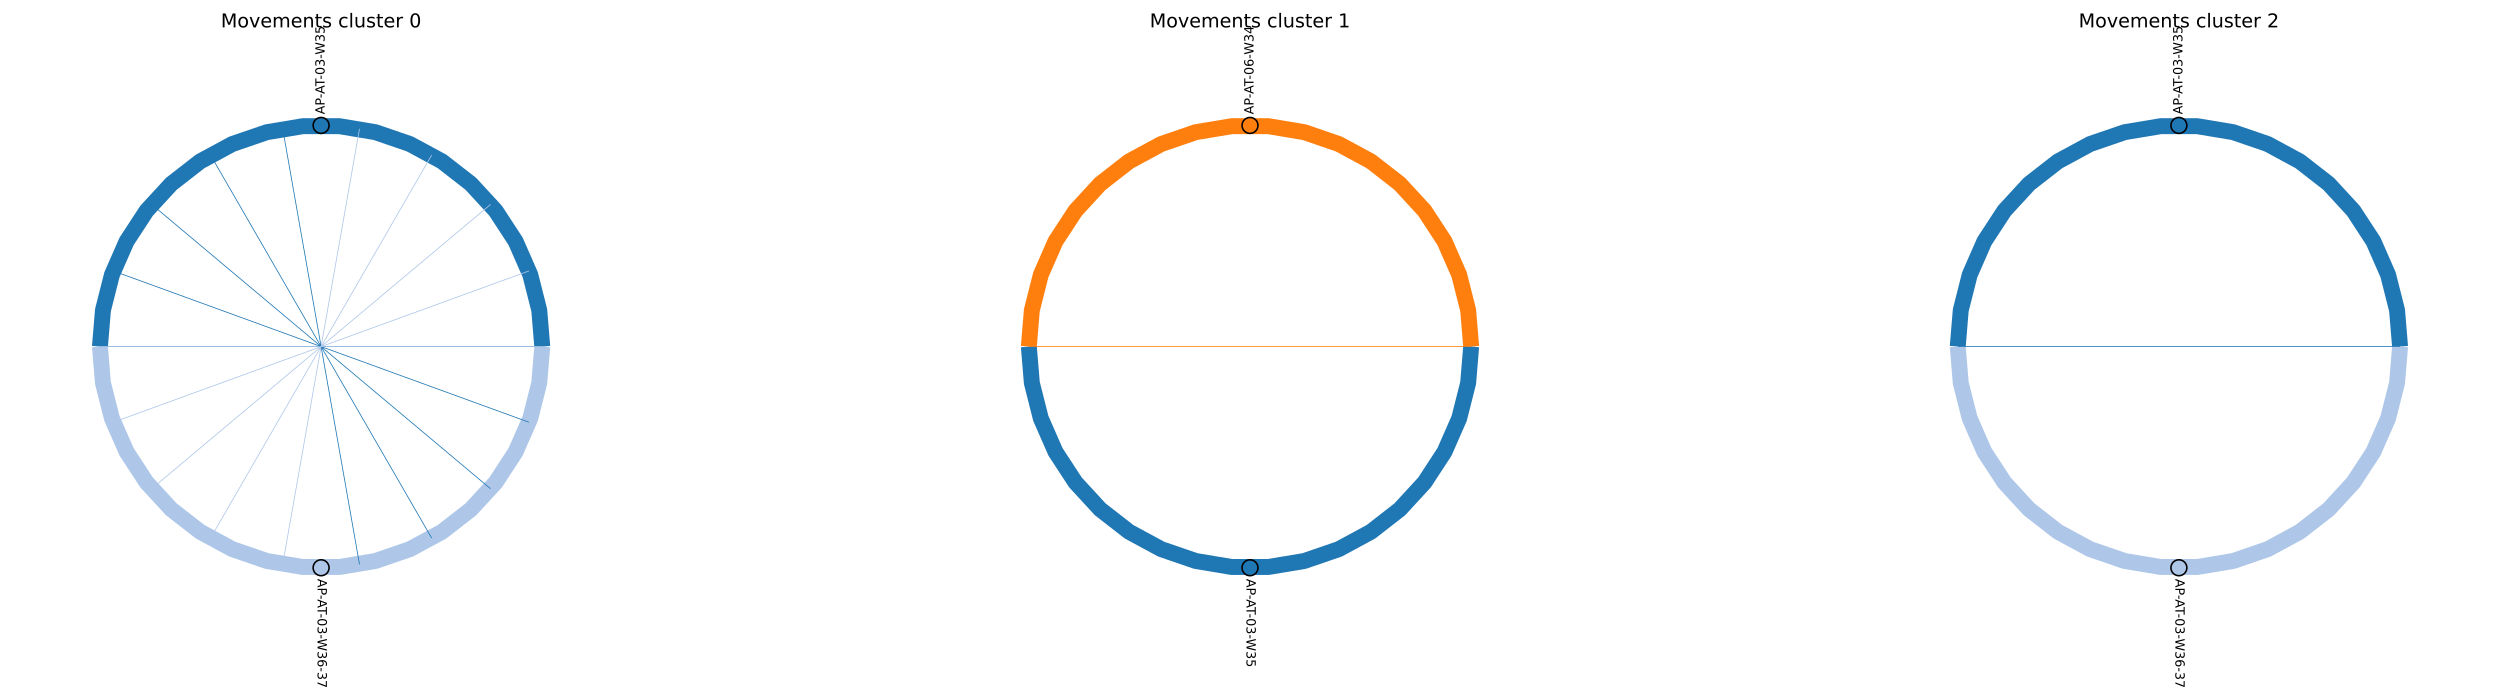 <?xml version="1.0" encoding="utf-8" standalone="no"?>
<!DOCTYPE svg PUBLIC "-//W3C//DTD SVG 1.1//EN"
  "http://www.w3.org/Graphics/SVG/1.1/DTD/svg11.dtd">
<!-- Created with matplotlib (https://matplotlib.org/) -->
<svg height="438.6pt" version="1.1" viewBox="0 0 1569.6 438.6" width="1569.6pt" xmlns="http://www.w3.org/2000/svg" xmlns:xlink="http://www.w3.org/1999/xlink">
 <defs>
  <style type="text/css">*{stroke-linecap:butt;stroke-linejoin:round;}</style>
 </defs>
 <g id="figure_1">
  <g id="patch_1">
   <path d="M 0 438.6 
L 1569.6 438.6 
L 1569.6 0 
L 0 0 
z
" style="fill:#ffffff;"/>
  </g>
  <g id="axes_1">
   <g id="patch_2">
    <path d="M 7.2 412 
L 396 412 
L 396 23.2 
L 7.2 23.2 
z
" style="fill:#ffffff;"/>
   </g>
   <g id="LineCollection_1">
    <path clip-path="url(#p8304995c29)" d="M 340.457 217.6 
L 338.563 194.745 
L 332.933 172.513 
L 323.721 151.511 
L 311.178 132.312 
L 295.645 115.439 
L 277.548 101.353 
L 257.378 90.438 
L 235.687 82.992 
L 213.067 79.217 
L 190.133 79.217 
L 167.513 82.992 
L 145.822 90.438 
L 125.652 101.353 
L 107.555 115.439 
L 92.022 132.312 
L 79.479 151.511 
L 70.267 172.513 
L 64.637 194.745 
L 62.743 217.6 
" style="fill:none;stroke:#1f77b4;stroke-width:10;"/>
    <path clip-path="url(#p8304995c29)" d="M 62.743 217.6 
L 64.637 240.455 
L 70.267 262.687 
L 79.479 283.689 
L 92.022 302.888 
L 107.555 319.761 
L 125.652 333.847 
L 145.822 344.762 
L 167.513 352.208 
L 190.133 355.983 
L 213.067 355.983 
L 235.687 352.208 
L 257.378 344.762 
L 277.548 333.847 
L 295.645 319.761 
L 311.178 302.888 
L 323.721 283.689 
L 332.933 262.687 
L 338.563 240.455 
L 340.457 217.6 
" style="fill:none;stroke:#aec7e8;stroke-width:10;"/>
   </g>
   <g id="LineCollection_2">
    <path clip-path="url(#p8304995c29)" d="M 62.743 217.6 
L 340.457 217.6 
M 71.117 170.108 
L 332.083 265.092 
M 95.229 128.344 
L 307.971 306.856 
M 132.171 97.346 
L 271.029 337.854 
M 177.488 80.852 
L 225.712 354.348 
L 225.712 354.348 
" style="fill:none;stroke:#1f77b4;stroke-width:0.5;"/>
    <path clip-path="url(#p8304995c29)" d="M 177.488 354.348 
L 225.712 80.852 
M 132.171 337.854 
L 271.029 97.346 
M 95.229 306.856 
L 307.971 128.344 
M 71.117 265.092 
L 332.083 170.108 
M 62.743 217.6 
L 340.457 217.6 
L 340.457 217.6 
" style="fill:none;stroke:#aec7e8;stroke-width:0.5;"/>
   </g>
   <g id="PathCollection_1">
    <defs>
     <path d="M 0 5 
C 1.326 5 2.598 4.473 3.536 3.536 
C 4.473 2.598 5 1.326 5 -0 
C 5 -1.326 4.473 -2.598 3.536 -3.536 
C 2.598 -4.473 1.326 -5 0 -5 
C -1.326 -5 -2.598 -4.473 -3.536 -3.536 
C -4.473 -2.598 -5 -1.326 -5 0 
C -5 1.326 -4.473 2.598 -3.536 3.536 
C -2.598 4.473 -1.326 5 0 5 
z
" id="C0_0_b8b3b764c5"/>
    </defs>
    <g clip-path="url(#p8304995c29)">
     <use style="fill:#1f77b4;stroke:#000000;" x="201.6" xlink:href="#C0_0_b8b3b764c5" y="78.743"/>
    </g>
    <g clip-path="url(#p8304995c29)">
     <use style="fill:#aec7e8;stroke:#000000;" x="201.6" xlink:href="#C0_0_b8b3b764c5" y="356.457"/>
    </g>
   </g>
   <g id="text_1">
    <!-- AP-AT-03-W35 -->
    <g transform="translate(203.808 71.8)rotate(-90)scale(0.08 -0.08)">
     <defs>
      <path d="M 34.188 63.188 
L 20.797 26.906 
L 47.609 26.906 
z
M 28.609 72.906 
L 39.797 72.906 
L 67.578 0 
L 57.328 0 
L 50.688 18.703 
L 17.828 18.703 
L 11.188 0 
L 0.781 0 
z
" id="DejaVuSans-65"/>
      <path d="M 19.672 64.797 
L 19.672 37.406 
L 32.078 37.406 
Q 38.969 37.406 42.719 40.969 
Q 46.484 44.531 46.484 51.125 
Q 46.484 57.672 42.719 61.234 
Q 38.969 64.797 32.078 64.797 
z
M 9.812 72.906 
L 32.078 72.906 
Q 44.344 72.906 50.609 67.359 
Q 56.891 61.812 56.891 51.125 
Q 56.891 40.328 50.609 34.812 
Q 44.344 29.297 32.078 29.297 
L 19.672 29.297 
L 19.672 0 
L 9.812 0 
z
" id="DejaVuSans-80"/>
      <path d="M 4.891 31.391 
L 31.203 31.391 
L 31.203 23.391 
L 4.891 23.391 
z
" id="DejaVuSans-45"/>
      <path d="M -0.297 72.906 
L 61.375 72.906 
L 61.375 64.594 
L 35.5 64.594 
L 35.5 0 
L 25.594 0 
L 25.594 64.594 
L -0.297 64.594 
z
" id="DejaVuSans-84"/>
      <path d="M 31.781 66.406 
Q 24.172 66.406 20.328 58.906 
Q 16.5 51.422 16.5 36.375 
Q 16.5 21.391 20.328 13.891 
Q 24.172 6.391 31.781 6.391 
Q 39.453 6.391 43.281 13.891 
Q 47.125 21.391 47.125 36.375 
Q 47.125 51.422 43.281 58.906 
Q 39.453 66.406 31.781 66.406 
z
M 31.781 74.219 
Q 44.047 74.219 50.516 64.516 
Q 56.984 54.828 56.984 36.375 
Q 56.984 17.969 50.516 8.266 
Q 44.047 -1.422 31.781 -1.422 
Q 19.531 -1.422 13.062 8.266 
Q 6.594 17.969 6.594 36.375 
Q 6.594 54.828 13.062 64.516 
Q 19.531 74.219 31.781 74.219 
z
" id="DejaVuSans-48"/>
      <path d="M 40.578 39.312 
Q 47.656 37.797 51.625 33 
Q 55.609 28.219 55.609 21.188 
Q 55.609 10.406 48.188 4.484 
Q 40.766 -1.422 27.094 -1.422 
Q 22.516 -1.422 17.656 -0.516 
Q 12.797 0.391 7.625 2.203 
L 7.625 11.719 
Q 11.719 9.328 16.594 8.109 
Q 21.484 6.891 26.812 6.891 
Q 36.078 6.891 40.938 10.547 
Q 45.797 14.203 45.797 21.188 
Q 45.797 27.641 41.281 31.266 
Q 36.766 34.906 28.719 34.906 
L 20.219 34.906 
L 20.219 43.016 
L 29.109 43.016 
Q 36.375 43.016 40.234 45.922 
Q 44.094 48.828 44.094 54.297 
Q 44.094 59.906 40.109 62.906 
Q 36.141 65.922 28.719 65.922 
Q 24.656 65.922 20.016 65.031 
Q 15.375 64.156 9.812 62.312 
L 9.812 71.094 
Q 15.438 72.656 20.344 73.438 
Q 25.25 74.219 29.594 74.219 
Q 40.828 74.219 47.359 69.109 
Q 53.906 64.016 53.906 55.328 
Q 53.906 49.266 50.438 45.094 
Q 46.969 40.922 40.578 39.312 
z
" id="DejaVuSans-51"/>
      <path d="M 3.328 72.906 
L 13.281 72.906 
L 28.609 11.281 
L 43.891 72.906 
L 54.984 72.906 
L 70.312 11.281 
L 85.594 72.906 
L 95.609 72.906 
L 77.297 0 
L 64.891 0 
L 49.516 63.281 
L 33.984 0 
L 21.578 0 
z
" id="DejaVuSans-87"/>
      <path d="M 10.797 72.906 
L 49.516 72.906 
L 49.516 64.594 
L 19.828 64.594 
L 19.828 46.734 
Q 21.969 47.469 24.109 47.828 
Q 26.266 48.188 28.422 48.188 
Q 40.625 48.188 47.75 41.5 
Q 54.891 34.812 54.891 23.391 
Q 54.891 11.625 47.562 5.094 
Q 40.234 -1.422 26.906 -1.422 
Q 22.312 -1.422 17.547 -0.641 
Q 12.797 0.141 7.719 1.703 
L 7.719 11.625 
Q 12.109 9.234 16.797 8.062 
Q 21.484 6.891 26.703 6.891 
Q 35.156 6.891 40.078 11.328 
Q 45.016 15.766 45.016 23.391 
Q 45.016 31 40.078 35.438 
Q 35.156 39.891 26.703 39.891 
Q 22.75 39.891 18.812 39.016 
Q 14.891 38.141 10.797 36.281 
z
" id="DejaVuSans-53"/>
     </defs>
     <use xlink:href="#DejaVuSans-65"/>
     <use x="68.408" xlink:href="#DejaVuSans-80"/>
     <use x="126.461" xlink:href="#DejaVuSans-45"/>
     <use x="160.295" xlink:href="#DejaVuSans-65"/>
     <use x="220.953" xlink:href="#DejaVuSans-84"/>
     <use x="272.912" xlink:href="#DejaVuSans-45"/>
     <use x="308.996" xlink:href="#DejaVuSans-48"/>
     <use x="372.619" xlink:href="#DejaVuSans-51"/>
     <use x="436.242" xlink:href="#DejaVuSans-45"/>
     <use x="468.326" xlink:href="#DejaVuSans-87"/>
     <use x="567.203" xlink:href="#DejaVuSans-51"/>
     <use x="630.826" xlink:href="#DejaVuSans-53"/>
    </g>
   </g>
   <g id="text_2">
    <!-- AP-AT-03-W36-37 -->
    <g transform="translate(199.393 363.4)rotate(-270)scale(0.08 -0.08)">
     <defs>
      <path d="M 33.016 40.375 
Q 26.375 40.375 22.484 35.828 
Q 18.609 31.297 18.609 23.391 
Q 18.609 15.531 22.484 10.953 
Q 26.375 6.391 33.016 6.391 
Q 39.656 6.391 43.531 10.953 
Q 47.406 15.531 47.406 23.391 
Q 47.406 31.297 43.531 35.828 
Q 39.656 40.375 33.016 40.375 
z
M 52.594 71.297 
L 52.594 62.312 
Q 48.875 64.062 45.094 64.984 
Q 41.312 65.922 37.594 65.922 
Q 27.828 65.922 22.672 59.328 
Q 17.531 52.734 16.797 39.406 
Q 19.672 43.656 24.016 45.922 
Q 28.375 48.188 33.594 48.188 
Q 44.578 48.188 50.953 41.516 
Q 57.328 34.859 57.328 23.391 
Q 57.328 12.156 50.688 5.359 
Q 44.047 -1.422 33.016 -1.422 
Q 20.359 -1.422 13.672 8.266 
Q 6.984 17.969 6.984 36.375 
Q 6.984 53.656 15.188 63.938 
Q 23.391 74.219 37.203 74.219 
Q 40.922 74.219 44.703 73.484 
Q 48.484 72.75 52.594 71.297 
z
" id="DejaVuSans-54"/>
      <path d="M 8.203 72.906 
L 55.078 72.906 
L 55.078 68.703 
L 28.609 0 
L 18.312 0 
L 43.219 64.594 
L 8.203 64.594 
z
" id="DejaVuSans-55"/>
     </defs>
     <use xlink:href="#DejaVuSans-65"/>
     <use x="68.408" xlink:href="#DejaVuSans-80"/>
     <use x="126.461" xlink:href="#DejaVuSans-45"/>
     <use x="160.295" xlink:href="#DejaVuSans-65"/>
     <use x="220.953" xlink:href="#DejaVuSans-84"/>
     <use x="272.912" xlink:href="#DejaVuSans-45"/>
     <use x="308.996" xlink:href="#DejaVuSans-48"/>
     <use x="372.619" xlink:href="#DejaVuSans-51"/>
     <use x="436.242" xlink:href="#DejaVuSans-45"/>
     <use x="468.326" xlink:href="#DejaVuSans-87"/>
     <use x="567.203" xlink:href="#DejaVuSans-51"/>
     <use x="630.826" xlink:href="#DejaVuSans-54"/>
     <use x="694.449" xlink:href="#DejaVuSans-45"/>
     <use x="730.533" xlink:href="#DejaVuSans-51"/>
     <use x="794.156" xlink:href="#DejaVuSans-55"/>
    </g>
   </g>
   <g id="text_3">
    <!-- Movements cluster 0 -->
    <g transform="translate(138.656 17.2)scale(0.12 -0.12)">
     <defs>
      <path d="M 9.812 72.906 
L 24.516 72.906 
L 43.109 23.297 
L 61.812 72.906 
L 76.516 72.906 
L 76.516 0 
L 66.891 0 
L 66.891 64.016 
L 48.094 14.016 
L 38.188 14.016 
L 19.391 64.016 
L 19.391 0 
L 9.812 0 
z
" id="DejaVuSans-77"/>
      <path d="M 30.609 48.391 
Q 23.391 48.391 19.188 42.75 
Q 14.984 37.109 14.984 27.297 
Q 14.984 17.484 19.156 11.844 
Q 23.344 6.203 30.609 6.203 
Q 37.797 6.203 41.984 11.859 
Q 46.188 17.531 46.188 27.297 
Q 46.188 37.016 41.984 42.703 
Q 37.797 48.391 30.609 48.391 
z
M 30.609 56 
Q 42.328 56 49.016 48.375 
Q 55.719 40.766 55.719 27.297 
Q 55.719 13.875 49.016 6.219 
Q 42.328 -1.422 30.609 -1.422 
Q 18.844 -1.422 12.172 6.219 
Q 5.516 13.875 5.516 27.297 
Q 5.516 40.766 12.172 48.375 
Q 18.844 56 30.609 56 
z
" id="DejaVuSans-111"/>
      <path d="M 2.984 54.688 
L 12.5 54.688 
L 29.594 8.797 
L 46.688 54.688 
L 56.203 54.688 
L 35.688 0 
L 23.484 0 
z
" id="DejaVuSans-118"/>
      <path d="M 56.203 29.594 
L 56.203 25.203 
L 14.891 25.203 
Q 15.484 15.922 20.484 11.062 
Q 25.484 6.203 34.422 6.203 
Q 39.594 6.203 44.453 7.469 
Q 49.312 8.734 54.109 11.281 
L 54.109 2.781 
Q 49.266 0.734 44.188 -0.344 
Q 39.109 -1.422 33.891 -1.422 
Q 20.797 -1.422 13.156 6.188 
Q 5.516 13.812 5.516 26.812 
Q 5.516 40.234 12.766 48.109 
Q 20.016 56 32.328 56 
Q 43.359 56 49.781 48.891 
Q 56.203 41.797 56.203 29.594 
z
M 47.219 32.234 
Q 47.125 39.594 43.094 43.984 
Q 39.062 48.391 32.422 48.391 
Q 24.906 48.391 20.391 44.141 
Q 15.875 39.891 15.188 32.172 
z
" id="DejaVuSans-101"/>
      <path d="M 52 44.188 
Q 55.375 50.25 60.062 53.125 
Q 64.75 56 71.094 56 
Q 79.641 56 84.281 50.016 
Q 88.922 44.047 88.922 33.016 
L 88.922 0 
L 79.891 0 
L 79.891 32.719 
Q 79.891 40.578 77.094 44.375 
Q 74.312 48.188 68.609 48.188 
Q 61.625 48.188 57.562 43.547 
Q 53.516 38.922 53.516 30.906 
L 53.516 0 
L 44.484 0 
L 44.484 32.719 
Q 44.484 40.625 41.703 44.406 
Q 38.922 48.188 33.109 48.188 
Q 26.219 48.188 22.156 43.531 
Q 18.109 38.875 18.109 30.906 
L 18.109 0 
L 9.078 0 
L 9.078 54.688 
L 18.109 54.688 
L 18.109 46.188 
Q 21.188 51.219 25.484 53.609 
Q 29.781 56 35.688 56 
Q 41.656 56 45.828 52.969 
Q 50 49.953 52 44.188 
z
" id="DejaVuSans-109"/>
      <path d="M 54.891 33.016 
L 54.891 0 
L 45.906 0 
L 45.906 32.719 
Q 45.906 40.484 42.875 44.328 
Q 39.844 48.188 33.797 48.188 
Q 26.516 48.188 22.312 43.547 
Q 18.109 38.922 18.109 30.906 
L 18.109 0 
L 9.078 0 
L 9.078 54.688 
L 18.109 54.688 
L 18.109 46.188 
Q 21.344 51.125 25.703 53.562 
Q 30.078 56 35.797 56 
Q 45.219 56 50.047 50.172 
Q 54.891 44.344 54.891 33.016 
z
" id="DejaVuSans-110"/>
      <path d="M 18.312 70.219 
L 18.312 54.688 
L 36.812 54.688 
L 36.812 47.703 
L 18.312 47.703 
L 18.312 18.016 
Q 18.312 11.328 20.141 9.422 
Q 21.969 7.516 27.594 7.516 
L 36.812 7.516 
L 36.812 0 
L 27.594 0 
Q 17.188 0 13.234 3.875 
Q 9.281 7.766 9.281 18.016 
L 9.281 47.703 
L 2.688 47.703 
L 2.688 54.688 
L 9.281 54.688 
L 9.281 70.219 
z
" id="DejaVuSans-116"/>
      <path d="M 44.281 53.078 
L 44.281 44.578 
Q 40.484 46.531 36.375 47.5 
Q 32.281 48.484 27.875 48.484 
Q 21.188 48.484 17.844 46.438 
Q 14.5 44.391 14.5 40.281 
Q 14.5 37.156 16.891 35.375 
Q 19.281 33.594 26.516 31.984 
L 29.594 31.297 
Q 39.156 29.25 43.188 25.516 
Q 47.219 21.781 47.219 15.094 
Q 47.219 7.469 41.188 3.016 
Q 35.156 -1.422 24.609 -1.422 
Q 20.219 -1.422 15.453 -0.562 
Q 10.688 0.297 5.422 2 
L 5.422 11.281 
Q 10.406 8.688 15.234 7.391 
Q 20.062 6.109 24.812 6.109 
Q 31.156 6.109 34.562 8.281 
Q 37.984 10.453 37.984 14.406 
Q 37.984 18.062 35.516 20.016 
Q 33.062 21.969 24.703 23.781 
L 21.578 24.516 
Q 13.234 26.266 9.516 29.906 
Q 5.812 33.547 5.812 39.891 
Q 5.812 47.609 11.281 51.797 
Q 16.75 56 26.812 56 
Q 31.781 56 36.172 55.266 
Q 40.578 54.547 44.281 53.078 
z
" id="DejaVuSans-115"/>
      <path id="DejaVuSans-32"/>
      <path d="M 48.781 52.594 
L 48.781 44.188 
Q 44.969 46.297 41.141 47.344 
Q 37.312 48.391 33.406 48.391 
Q 24.656 48.391 19.812 42.844 
Q 14.984 37.312 14.984 27.297 
Q 14.984 17.281 19.812 11.734 
Q 24.656 6.203 33.406 6.203 
Q 37.312 6.203 41.141 7.25 
Q 44.969 8.297 48.781 10.406 
L 48.781 2.094 
Q 45.016 0.344 40.984 -0.531 
Q 36.969 -1.422 32.422 -1.422 
Q 20.062 -1.422 12.781 6.344 
Q 5.516 14.109 5.516 27.297 
Q 5.516 40.672 12.859 48.328 
Q 20.219 56 33.016 56 
Q 37.156 56 41.109 55.141 
Q 45.062 54.297 48.781 52.594 
z
" id="DejaVuSans-99"/>
      <path d="M 9.422 75.984 
L 18.406 75.984 
L 18.406 0 
L 9.422 0 
z
" id="DejaVuSans-108"/>
      <path d="M 8.5 21.578 
L 8.5 54.688 
L 17.484 54.688 
L 17.484 21.922 
Q 17.484 14.156 20.5 10.266 
Q 23.531 6.391 29.594 6.391 
Q 36.859 6.391 41.078 11.031 
Q 45.312 15.672 45.312 23.688 
L 45.312 54.688 
L 54.297 54.688 
L 54.297 0 
L 45.312 0 
L 45.312 8.406 
Q 42.047 3.422 37.719 1 
Q 33.406 -1.422 27.688 -1.422 
Q 18.266 -1.422 13.375 4.438 
Q 8.5 10.297 8.5 21.578 
z
M 31.109 56 
z
" id="DejaVuSans-117"/>
      <path d="M 41.109 46.297 
Q 39.594 47.172 37.812 47.578 
Q 36.031 48 33.891 48 
Q 26.266 48 22.188 43.047 
Q 18.109 38.094 18.109 28.812 
L 18.109 0 
L 9.078 0 
L 9.078 54.688 
L 18.109 54.688 
L 18.109 46.188 
Q 20.953 51.172 25.484 53.578 
Q 30.031 56 36.531 56 
Q 37.453 56 38.578 55.875 
Q 39.703 55.766 41.062 55.516 
z
" id="DejaVuSans-114"/>
     </defs>
     <use xlink:href="#DejaVuSans-77"/>
     <use x="86.279" xlink:href="#DejaVuSans-111"/>
     <use x="147.461" xlink:href="#DejaVuSans-118"/>
     <use x="206.641" xlink:href="#DejaVuSans-101"/>
     <use x="268.164" xlink:href="#DejaVuSans-109"/>
     <use x="365.576" xlink:href="#DejaVuSans-101"/>
     <use x="427.1" xlink:href="#DejaVuSans-110"/>
     <use x="490.479" xlink:href="#DejaVuSans-116"/>
     <use x="529.688" xlink:href="#DejaVuSans-115"/>
     <use x="581.787" xlink:href="#DejaVuSans-32"/>
     <use x="613.574" xlink:href="#DejaVuSans-99"/>
     <use x="668.555" xlink:href="#DejaVuSans-108"/>
     <use x="696.338" xlink:href="#DejaVuSans-117"/>
     <use x="759.717" xlink:href="#DejaVuSans-115"/>
     <use x="811.816" xlink:href="#DejaVuSans-116"/>
     <use x="851.025" xlink:href="#DejaVuSans-101"/>
     <use x="912.549" xlink:href="#DejaVuSans-114"/>
     <use x="953.662" xlink:href="#DejaVuSans-32"/>
     <use x="985.449" xlink:href="#DejaVuSans-48"/>
    </g>
   </g>
  </g>
  <g id="axes_2">
   <g id="patch_3">
    <path d="M 590.4 412 
L 979.2 412 
L 979.2 23.2 
L 590.4 23.2 
z
" style="fill:#ffffff;"/>
   </g>
   <g id="LineCollection_3">
    <path clip-path="url(#pb4354b12f8)" d="M 923.657 217.6 
L 921.763 194.745 
L 916.133 172.513 
L 906.921 151.511 
L 894.378 132.312 
L 878.845 115.439 
L 860.748 101.353 
L 840.578 90.438 
L 818.887 82.992 
L 796.267 79.217 
L 773.333 79.217 
L 750.713 82.992 
L 729.022 90.438 
L 708.852 101.353 
L 690.755 115.439 
L 675.222 132.312 
L 662.679 151.511 
L 653.467 172.513 
L 647.837 194.745 
L 645.943 217.6 
" style="fill:none;stroke:#ff7f0e;stroke-width:10;"/>
    <path clip-path="url(#pb4354b12f8)" d="M 645.943 217.6 
L 647.837 240.455 
L 653.467 262.687 
L 662.679 283.689 
L 675.222 302.888 
L 690.755 319.761 
L 708.852 333.847 
L 729.022 344.762 
L 750.713 352.208 
L 773.333 355.983 
L 796.267 355.983 
L 818.887 352.208 
L 840.578 344.762 
L 860.748 333.847 
L 878.845 319.761 
L 894.378 302.888 
L 906.921 283.689 
L 916.133 262.687 
L 921.763 240.455 
L 923.657 217.6 
" style="fill:none;stroke:#1f77b4;stroke-width:10;"/>
   </g>
   <g id="LineCollection_4">
    <path clip-path="url(#pb4354b12f8)" d="M 645.943 217.6 
L 650.279 217.6 
L 654.782 217.6 
L 659.444 217.6 
L 664.258 217.6 
L 669.218 217.6 
L 674.315 217.6 
L 679.544 217.6 
L 684.896 217.6 
L 690.366 217.6 
L 695.945 217.6 
L 701.627 217.6 
L 707.404 217.6 
L 713.27 217.6 
L 719.217 217.6 
L 725.239 217.6 
L 731.328 217.6 
L 737.477 217.6 
L 743.68 217.6 
L 749.928 217.6 
L 756.215 217.6 
L 762.534 217.6 
L 768.878 217.6 
L 775.24 217.6 
L 781.612 217.6 
L 787.988 217.6 
L 794.36 217.6 
L 800.722 217.6 
L 807.066 217.6 
L 813.385 217.6 
L 819.672 217.6 
L 825.92 217.6 
L 832.123 217.6 
L 838.272 217.6 
L 844.361 217.6 
L 850.383 217.6 
L 856.33 217.6 
L 862.196 217.6 
L 867.973 217.6 
L 873.655 217.6 
L 879.234 217.6 
L 884.704 217.6 
L 890.056 217.6 
L 895.285 217.6 
L 900.382 217.6 
L 905.342 217.6 
L 910.156 217.6 
L 914.818 217.6 
L 919.321 217.6 
L 923.657 217.6 
M 923.657 217.6 
L 919.321 217.6 
L 914.818 217.6 
L 910.156 217.6 
L 905.342 217.6 
L 900.382 217.6 
L 895.285 217.6 
L 890.056 217.6 
L 884.704 217.6 
L 879.234 217.6 
L 873.655 217.6 
L 867.973 217.6 
L 862.196 217.6 
L 856.33 217.6 
L 850.383 217.6 
L 844.361 217.6 
L 838.272 217.6 
L 832.123 217.6 
L 825.92 217.6 
L 819.672 217.6 
L 813.385 217.6 
L 807.066 217.6 
L 800.722 217.6 
L 794.36 217.6 
L 787.988 217.6 
L 781.612 217.6 
L 775.24 217.6 
L 768.878 217.6 
L 762.534 217.6 
L 756.215 217.6 
L 749.928 217.6 
L 743.68 217.6 
L 737.477 217.6 
L 731.328 217.6 
L 725.239 217.6 
L 719.217 217.6 
L 713.27 217.6 
L 707.404 217.6 
L 701.627 217.6 
L 695.945 217.6 
L 690.366 217.6 
L 684.896 217.6 
L 679.544 217.6 
L 674.315 217.6 
L 669.218 217.6 
L 664.258 217.6 
L 659.444 217.6 
L 654.782 217.6 
L 650.279 217.6 
L 645.943 217.6 
" style="fill:none;stroke:#ff7f0e;stroke-width:0.5;"/>
   </g>
   <g id="PathCollection_2">
    <defs>
     <path d="M 0 5 
C 1.326 5 2.598 4.473 3.536 3.536 
C 4.473 2.598 5 1.326 5 -0 
C 5 -1.326 4.473 -2.598 3.536 -3.536 
C 2.598 -4.473 1.326 -5 0 -5 
C -1.326 -5 -2.598 -4.473 -3.536 -3.536 
C -4.473 -2.598 -5 -1.326 -5 0 
C -5 1.326 -4.473 2.598 -3.536 3.536 
C -2.598 4.473 -1.326 5 0 5 
z
" id="C1_0_9c101b0ea0"/>
    </defs>
    <g clip-path="url(#pb4354b12f8)">
     <use style="fill:#ff7f0e;stroke:#000000;" x="784.8" xlink:href="#C1_0_9c101b0ea0" y="78.743"/>
    </g>
    <g clip-path="url(#pb4354b12f8)">
     <use style="fill:#1f77b4;stroke:#000000;" x="784.8" xlink:href="#C1_0_9c101b0ea0" y="356.457"/>
    </g>
   </g>
   <g id="text_4">
    <!-- AP-AT-06-W34 -->
    <g transform="translate(787.008 71.8)rotate(-90)scale(0.08 -0.08)">
     <defs>
      <path d="M 37.797 64.312 
L 12.891 25.391 
L 37.797 25.391 
z
M 35.203 72.906 
L 47.609 72.906 
L 47.609 25.391 
L 58.016 25.391 
L 58.016 17.188 
L 47.609 17.188 
L 47.609 0 
L 37.797 0 
L 37.797 17.188 
L 4.891 17.188 
L 4.891 26.703 
z
" id="DejaVuSans-52"/>
     </defs>
     <use xlink:href="#DejaVuSans-65"/>
     <use x="68.408" xlink:href="#DejaVuSans-80"/>
     <use x="126.461" xlink:href="#DejaVuSans-45"/>
     <use x="160.295" xlink:href="#DejaVuSans-65"/>
     <use x="220.953" xlink:href="#DejaVuSans-84"/>
     <use x="272.912" xlink:href="#DejaVuSans-45"/>
     <use x="308.996" xlink:href="#DejaVuSans-48"/>
     <use x="372.619" xlink:href="#DejaVuSans-54"/>
     <use x="436.242" xlink:href="#DejaVuSans-45"/>
     <use x="468.326" xlink:href="#DejaVuSans-87"/>
     <use x="567.203" xlink:href="#DejaVuSans-51"/>
     <use x="630.826" xlink:href="#DejaVuSans-52"/>
    </g>
   </g>
   <g id="text_5">
    <!-- AP-AT-03-W35 -->
    <g transform="translate(782.592 363.4)rotate(-270)scale(0.08 -0.08)">
     <use xlink:href="#DejaVuSans-65"/>
     <use x="68.408" xlink:href="#DejaVuSans-80"/>
     <use x="126.461" xlink:href="#DejaVuSans-45"/>
     <use x="160.295" xlink:href="#DejaVuSans-65"/>
     <use x="220.953" xlink:href="#DejaVuSans-84"/>
     <use x="272.912" xlink:href="#DejaVuSans-45"/>
     <use x="308.996" xlink:href="#DejaVuSans-48"/>
     <use x="372.619" xlink:href="#DejaVuSans-51"/>
     <use x="436.242" xlink:href="#DejaVuSans-45"/>
     <use x="468.326" xlink:href="#DejaVuSans-87"/>
     <use x="567.203" xlink:href="#DejaVuSans-51"/>
     <use x="630.826" xlink:href="#DejaVuSans-53"/>
    </g>
   </g>
   <g id="text_6">
    <!-- Movements cluster 1 -->
    <g transform="translate(721.856 17.2)scale(0.12 -0.12)">
     <defs>
      <path d="M 12.406 8.297 
L 28.516 8.297 
L 28.516 63.922 
L 10.984 60.406 
L 10.984 69.391 
L 28.422 72.906 
L 38.281 72.906 
L 38.281 8.297 
L 54.391 8.297 
L 54.391 0 
L 12.406 0 
z
" id="DejaVuSans-49"/>
     </defs>
     <use xlink:href="#DejaVuSans-77"/>
     <use x="86.279" xlink:href="#DejaVuSans-111"/>
     <use x="147.461" xlink:href="#DejaVuSans-118"/>
     <use x="206.641" xlink:href="#DejaVuSans-101"/>
     <use x="268.164" xlink:href="#DejaVuSans-109"/>
     <use x="365.576" xlink:href="#DejaVuSans-101"/>
     <use x="427.1" xlink:href="#DejaVuSans-110"/>
     <use x="490.479" xlink:href="#DejaVuSans-116"/>
     <use x="529.688" xlink:href="#DejaVuSans-115"/>
     <use x="581.787" xlink:href="#DejaVuSans-32"/>
     <use x="613.574" xlink:href="#DejaVuSans-99"/>
     <use x="668.555" xlink:href="#DejaVuSans-108"/>
     <use x="696.338" xlink:href="#DejaVuSans-117"/>
     <use x="759.717" xlink:href="#DejaVuSans-115"/>
     <use x="811.816" xlink:href="#DejaVuSans-116"/>
     <use x="851.025" xlink:href="#DejaVuSans-101"/>
     <use x="912.549" xlink:href="#DejaVuSans-114"/>
     <use x="953.662" xlink:href="#DejaVuSans-32"/>
     <use x="985.449" xlink:href="#DejaVuSans-49"/>
    </g>
   </g>
  </g>
  <g id="axes_3">
   <g id="patch_4">
    <path d="M 1173.6 412 
L 1562.4 412 
L 1562.4 23.2 
L 1173.6 23.2 
z
" style="fill:#ffffff;"/>
   </g>
   <g id="LineCollection_5">
    <path clip-path="url(#pbc4afbc0da)" d="M 1506.857 217.6 
L 1504.963 194.745 
L 1499.333 172.513 
L 1490.121 151.511 
L 1477.578 132.312 
L 1462.045 115.439 
L 1443.948 101.353 
L 1423.778 90.438 
L 1402.087 82.992 
L 1379.467 79.217 
L 1356.533 79.217 
L 1333.913 82.992 
L 1312.222 90.438 
L 1292.052 101.353 
L 1273.955 115.439 
L 1258.422 132.312 
L 1245.879 151.511 
L 1236.667 172.513 
L 1231.037 194.745 
L 1229.143 217.6 
" style="fill:none;stroke:#1f77b4;stroke-width:10;"/>
    <path clip-path="url(#pbc4afbc0da)" d="M 1229.143 217.6 
L 1231.037 240.455 
L 1236.667 262.687 
L 1245.879 283.689 
L 1258.422 302.888 
L 1273.955 319.761 
L 1292.052 333.847 
L 1312.222 344.762 
L 1333.913 352.208 
L 1356.533 355.983 
L 1379.467 355.983 
L 1402.087 352.208 
L 1423.778 344.762 
L 1443.948 333.847 
L 1462.045 319.761 
L 1477.578 302.888 
L 1490.121 283.689 
L 1499.333 262.687 
L 1504.963 240.455 
L 1506.857 217.6 
" style="fill:none;stroke:#aec7e8;stroke-width:10;"/>
   </g>
   <g id="LineCollection_6">
    <path clip-path="url(#pbc4afbc0da)" d="M 1506.857 217.6 
L 1502.521 217.6 
L 1498.018 217.6 
L 1493.356 217.6 
L 1488.542 217.6 
L 1483.582 217.6 
L 1478.485 217.6 
L 1473.256 217.6 
L 1467.904 217.6 
L 1462.434 217.6 
L 1456.855 217.6 
L 1451.173 217.6 
L 1445.396 217.6 
L 1439.53 217.6 
L 1433.583 217.6 
L 1427.561 217.6 
L 1421.472 217.6 
L 1415.323 217.6 
L 1409.12 217.6 
L 1402.872 217.6 
L 1396.585 217.6 
L 1390.266 217.6 
L 1383.922 217.6 
L 1377.56 217.6 
L 1371.188 217.6 
L 1364.812 217.6 
L 1358.44 217.6 
L 1352.078 217.6 
L 1345.734 217.6 
L 1339.415 217.6 
L 1333.128 217.6 
L 1326.88 217.6 
L 1320.677 217.6 
L 1314.528 217.6 
L 1308.439 217.6 
L 1302.417 217.6 
L 1296.47 217.6 
L 1290.604 217.6 
L 1284.827 217.6 
L 1279.145 217.6 
L 1273.566 217.6 
L 1268.096 217.6 
L 1262.744 217.6 
L 1257.515 217.6 
L 1252.418 217.6 
L 1247.458 217.6 
L 1242.644 217.6 
L 1237.982 217.6 
L 1233.479 217.6 
L 1229.143 217.6 
" style="fill:none;stroke:#1f77b4;stroke-width:0.5;"/>
   </g>
   <g id="PathCollection_3">
    <defs>
     <path d="M 0 5 
C 1.326 5 2.598 4.473 3.536 3.536 
C 4.473 2.598 5 1.326 5 -0 
C 5 -1.326 4.473 -2.598 3.536 -3.536 
C 2.598 -4.473 1.326 -5 0 -5 
C -1.326 -5 -2.598 -4.473 -3.536 -3.536 
C -4.473 -2.598 -5 -1.326 -5 0 
C -5 1.326 -4.473 2.598 -3.536 3.536 
C -2.598 4.473 -1.326 5 0 5 
z
" id="C2_0_fb69a85075"/>
    </defs>
    <g clip-path="url(#pbc4afbc0da)">
     <use style="fill:#1f77b4;stroke:#000000;" x="1368" xlink:href="#C2_0_fb69a85075" y="78.743"/>
    </g>
    <g clip-path="url(#pbc4afbc0da)">
     <use style="fill:#aec7e8;stroke:#000000;" x="1368" xlink:href="#C2_0_fb69a85075" y="356.457"/>
    </g>
   </g>
   <g id="text_7">
    <!-- AP-AT-03-W35 -->
    <g transform="translate(1370.207 71.8)rotate(-90)scale(0.08 -0.08)">
     <use xlink:href="#DejaVuSans-65"/>
     <use x="68.408" xlink:href="#DejaVuSans-80"/>
     <use x="126.461" xlink:href="#DejaVuSans-45"/>
     <use x="160.295" xlink:href="#DejaVuSans-65"/>
     <use x="220.953" xlink:href="#DejaVuSans-84"/>
     <use x="272.912" xlink:href="#DejaVuSans-45"/>
     <use x="308.996" xlink:href="#DejaVuSans-48"/>
     <use x="372.619" xlink:href="#DejaVuSans-51"/>
     <use x="436.242" xlink:href="#DejaVuSans-45"/>
     <use x="468.326" xlink:href="#DejaVuSans-87"/>
     <use x="567.203" xlink:href="#DejaVuSans-51"/>
     <use x="630.826" xlink:href="#DejaVuSans-53"/>
    </g>
   </g>
   <g id="text_8">
    <!-- AP-AT-03-W36-37 -->
    <g transform="translate(1365.793 363.4)rotate(-270)scale(0.08 -0.08)">
     <use xlink:href="#DejaVuSans-65"/>
     <use x="68.408" xlink:href="#DejaVuSans-80"/>
     <use x="126.461" xlink:href="#DejaVuSans-45"/>
     <use x="160.295" xlink:href="#DejaVuSans-65"/>
     <use x="220.953" xlink:href="#DejaVuSans-84"/>
     <use x="272.912" xlink:href="#DejaVuSans-45"/>
     <use x="308.996" xlink:href="#DejaVuSans-48"/>
     <use x="372.619" xlink:href="#DejaVuSans-51"/>
     <use x="436.242" xlink:href="#DejaVuSans-45"/>
     <use x="468.326" xlink:href="#DejaVuSans-87"/>
     <use x="567.203" xlink:href="#DejaVuSans-51"/>
     <use x="630.826" xlink:href="#DejaVuSans-54"/>
     <use x="694.449" xlink:href="#DejaVuSans-45"/>
     <use x="730.533" xlink:href="#DejaVuSans-51"/>
     <use x="794.156" xlink:href="#DejaVuSans-55"/>
    </g>
   </g>
   <g id="text_9">
    <!-- Movements cluster 2 -->
    <g transform="translate(1305.056 17.2)scale(0.12 -0.12)">
     <defs>
      <path d="M 19.188 8.297 
L 53.609 8.297 
L 53.609 0 
L 7.328 0 
L 7.328 8.297 
Q 12.938 14.109 22.625 23.891 
Q 32.328 33.688 34.812 36.531 
Q 39.547 41.844 41.422 45.531 
Q 43.312 49.219 43.312 52.781 
Q 43.312 58.594 39.234 62.25 
Q 35.156 65.922 28.609 65.922 
Q 23.969 65.922 18.812 64.312 
Q 13.672 62.703 7.812 59.422 
L 7.812 69.391 
Q 13.766 71.781 18.938 73 
Q 24.125 74.219 28.422 74.219 
Q 39.75 74.219 46.484 68.547 
Q 53.219 62.891 53.219 53.422 
Q 53.219 48.922 51.531 44.891 
Q 49.859 40.875 45.406 35.406 
Q 44.188 33.984 37.641 27.219 
Q 31.109 20.453 19.188 8.297 
z
" id="DejaVuSans-50"/>
     </defs>
     <use xlink:href="#DejaVuSans-77"/>
     <use x="86.279" xlink:href="#DejaVuSans-111"/>
     <use x="147.461" xlink:href="#DejaVuSans-118"/>
     <use x="206.641" xlink:href="#DejaVuSans-101"/>
     <use x="268.164" xlink:href="#DejaVuSans-109"/>
     <use x="365.576" xlink:href="#DejaVuSans-101"/>
     <use x="427.1" xlink:href="#DejaVuSans-110"/>
     <use x="490.479" xlink:href="#DejaVuSans-116"/>
     <use x="529.688" xlink:href="#DejaVuSans-115"/>
     <use x="581.787" xlink:href="#DejaVuSans-32"/>
     <use x="613.574" xlink:href="#DejaVuSans-99"/>
     <use x="668.555" xlink:href="#DejaVuSans-108"/>
     <use x="696.338" xlink:href="#DejaVuSans-117"/>
     <use x="759.717" xlink:href="#DejaVuSans-115"/>
     <use x="811.816" xlink:href="#DejaVuSans-116"/>
     <use x="851.025" xlink:href="#DejaVuSans-101"/>
     <use x="912.549" xlink:href="#DejaVuSans-114"/>
     <use x="953.662" xlink:href="#DejaVuSans-32"/>
     <use x="985.449" xlink:href="#DejaVuSans-50"/>
    </g>
   </g>
  </g>
 </g>
 <defs>
  <clipPath id="p8304995c29">
   <rect height="388.8" width="388.8" x="7.2" y="23.2"/>
  </clipPath>
  <clipPath id="pb4354b12f8">
   <rect height="388.8" width="388.8" x="590.4" y="23.2"/>
  </clipPath>
  <clipPath id="pbc4afbc0da">
   <rect height="388.8" width="388.8" x="1173.6" y="23.2"/>
  </clipPath>
 </defs>
</svg>
